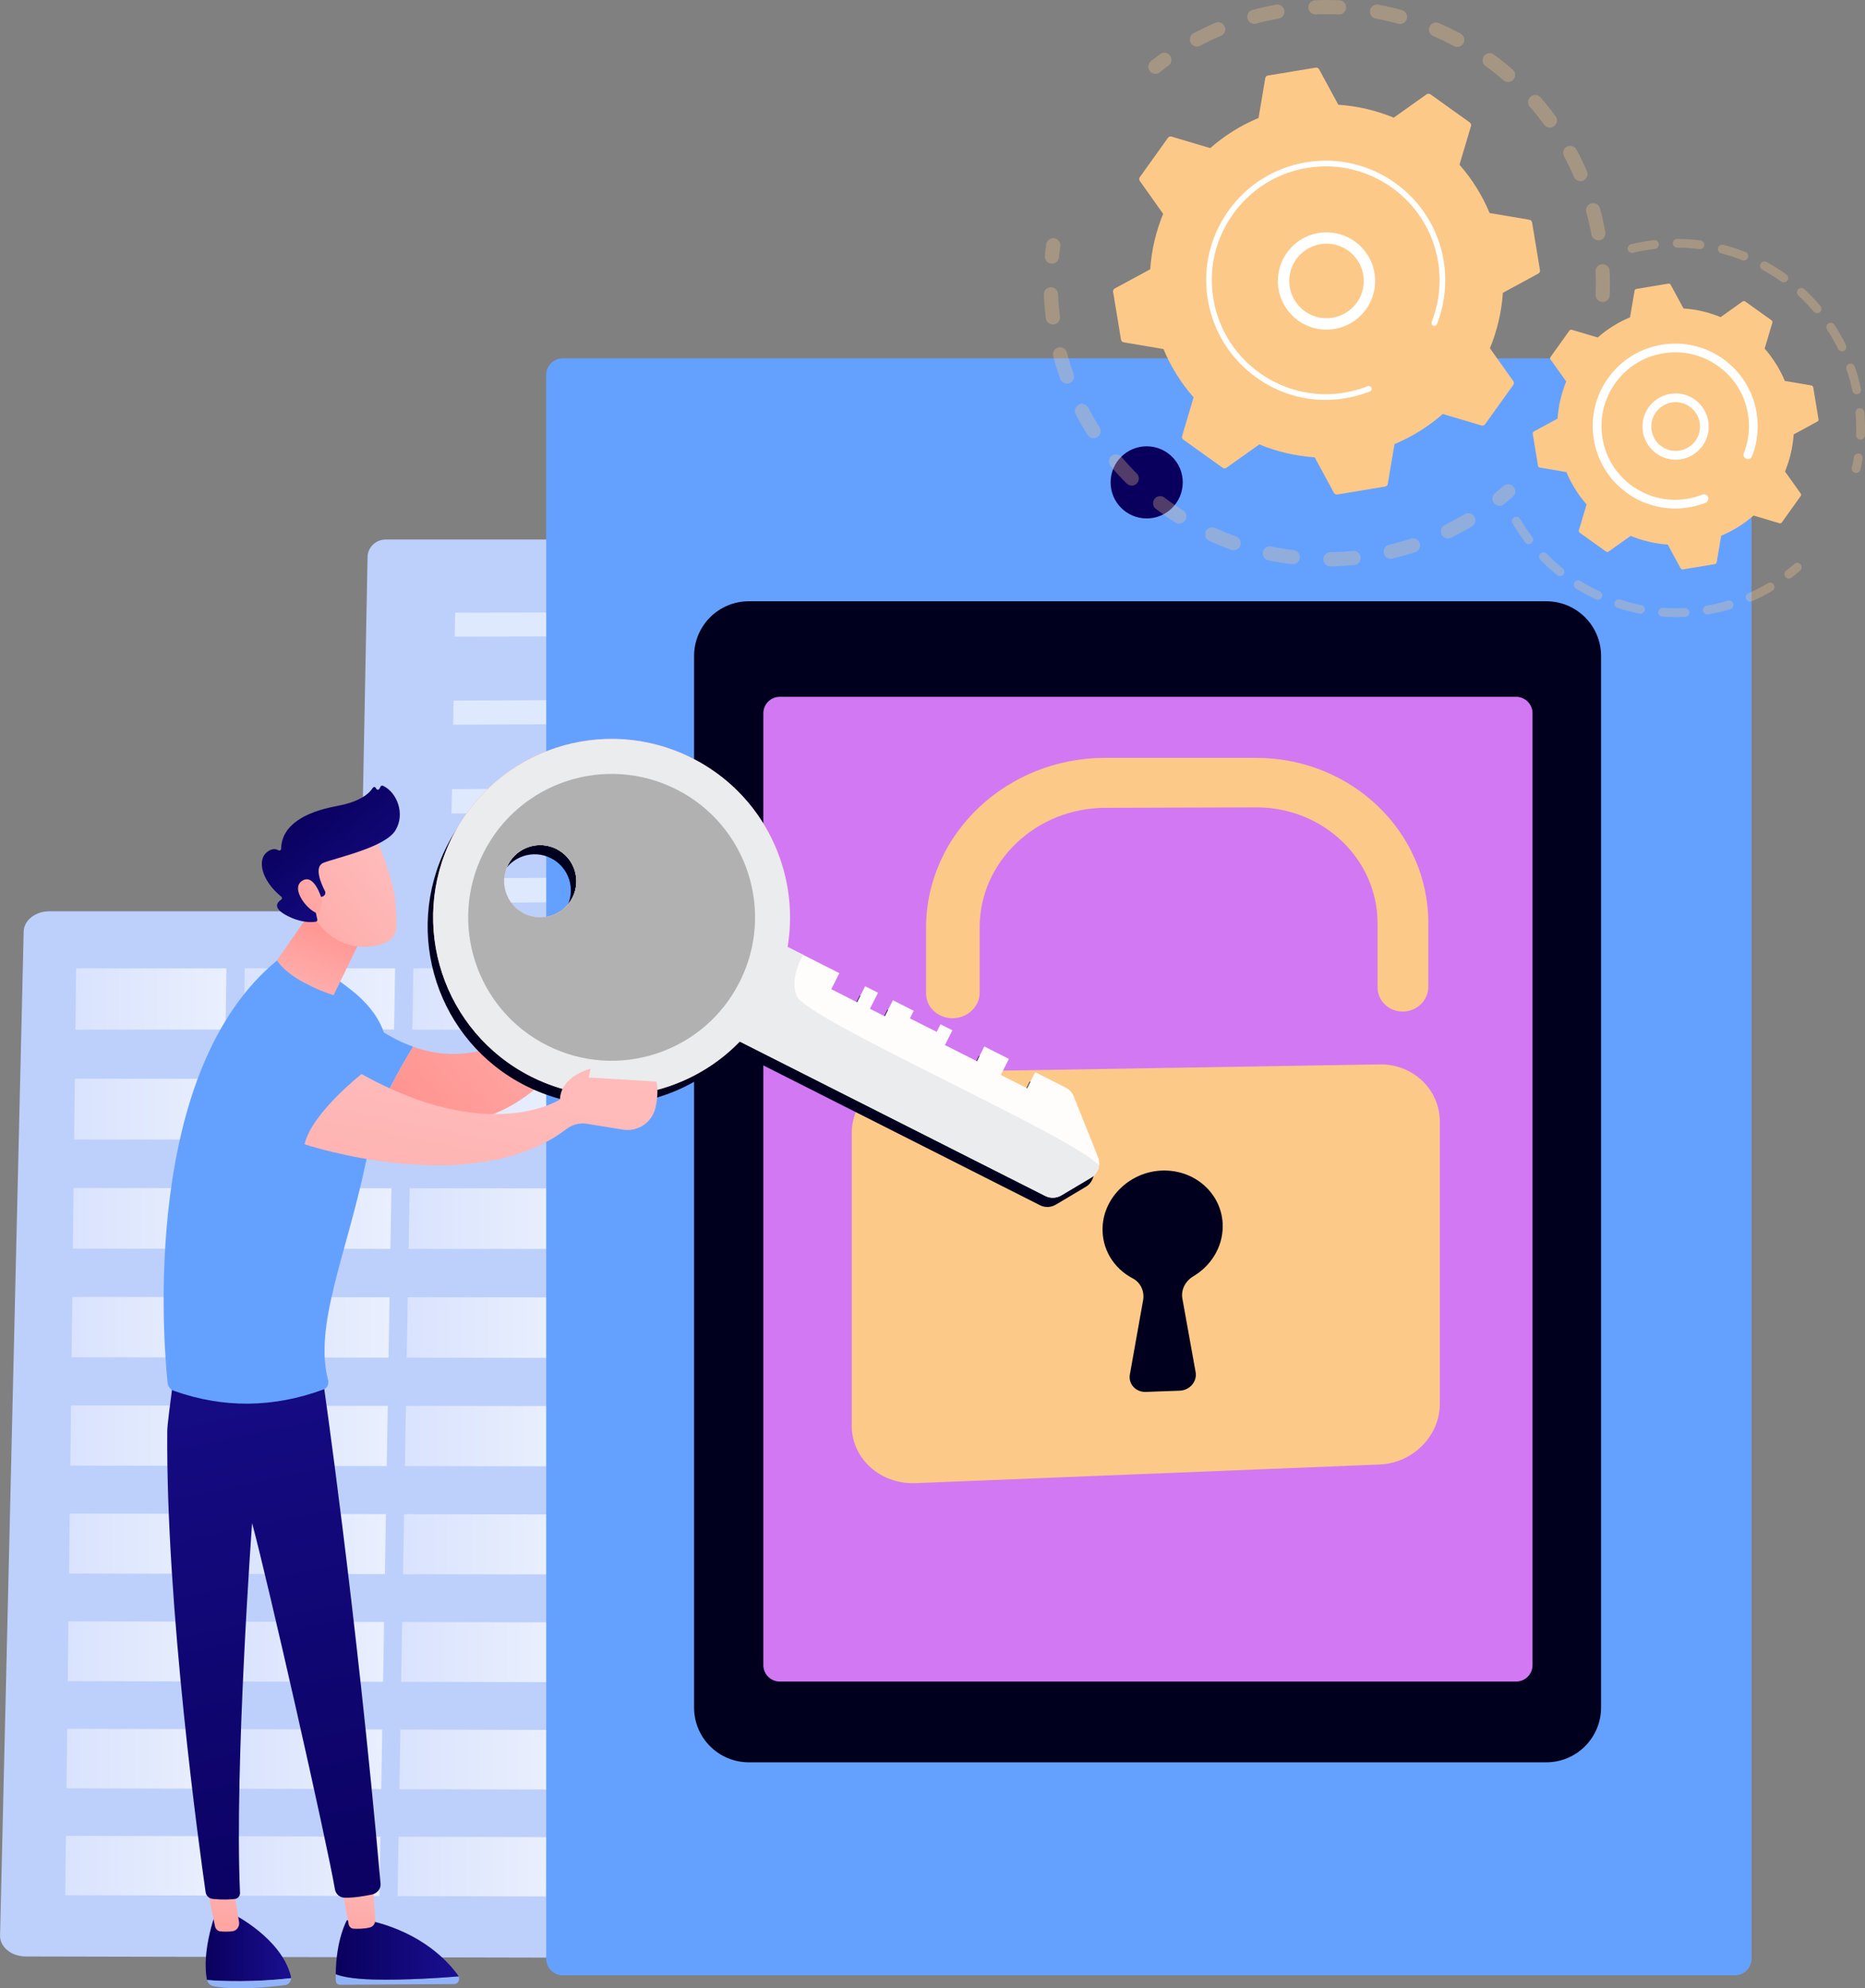<?xml version="1.0" encoding="utf-8"?>
<!-- Generator: Adobe Illustrator 24.0.0, SVG Export Plug-In . SVG Version: 6.00 Build 0)  -->
<svg version="1.1" xmlns="http://www.w3.org/2000/svg" xmlns:xlink="http://www.w3.org/1999/xlink" x="0px" y="0px"
	 viewBox="0 0 2884.5 3075.3" style="enable-background:new 0 0 2884.5 3075.3;" xml:space="preserve">
<rect x="0" y="0" width="2884.5" height="3075.3" fill="#808080" stroke="none"/>
<style type="text/css">
	.st0{fill:#BDD0FB;}
	.st1{opacity:0.52;}
	.st2{fill:#FFFFFF;}
	.st3{fill:url(#SVGID_1_);}
	.st4{fill:url(#SVGID_2_);}
	.st5{fill:url(#SVGID_3_);}
	.st6{fill:url(#SVGID_4_);}
	.st7{fill:url(#SVGID_5_);}
	.st8{fill:url(#SVGID_6_);}
	.st9{fill:url(#SVGID_7_);}
	.st10{fill:url(#SVGID_8_);}
	.st11{fill:url(#SVGID_9_);}
	.st12{fill:url(#SVGID_10_);}
	.st13{fill:url(#SVGID_11_);}
	.st14{fill:url(#SVGID_12_);}
	.st15{fill:url(#SVGID_13_);}
	.st16{fill:url(#SVGID_14_);}
	.st17{fill:url(#SVGID_15_);}
	.st18{fill:url(#SVGID_16_);}
	.st19{fill:url(#SVGID_17_);}
	.st20{fill:url(#SVGID_18_);}
	.st21{fill:url(#SVGID_19_);}
	.st22{fill:url(#SVGID_20_);}
	.st23{fill:url(#SVGID_21_);}
	.st24{fill:url(#SVGID_22_);}
	.st25{fill:url(#SVGID_23_);}
	.st26{fill:url(#SVGID_24_);}
	.st27{fill:url(#SVGID_25_);}
	.st28{fill:url(#SVGID_26_);}
	.st29{fill:url(#SVGID_27_);}
	.st30{fill:#64A1FF;}
	.st31{fill:#00001E;}
	.st32{fill:#D278F2;}
	.st33{fill:url(#SVGID_28_);}
	.st34{fill:#FCC989;}
	.st35{fill:url(#SVGID_29_);}
	.st36{fill:#91B3FA;}
	.st37{fill:url(#SVGID_30_);}
	.st38{fill:url(#SVGID_31_);}
	.st39{fill:url(#SVGID_32_);}
	.st40{fill:url(#SVGID_33_);}
	.st41{fill:url(#SVGID_34_);}
	.st42{fill:url(#SVGID_35_);}
	.st43{fill:url(#SVGID_36_);}
	.st44{fill:url(#SVGID_37_);}
	.st45{fill:url(#SVGID_38_);}
	.st46{fill:url(#SVGID_39_);}
	.st47{fill:url(#SVGID_40_);}
	.st48{fill:#FFFCFC;}
	.st49{fill:url(#SVGID_41_);}
	.st50{fill:#EAECED;}
	.st51{fill:#B1B1B2;}
	.st52{fill:url(#SVGID_42_);}
	.st53{opacity:0.3;}
</style>
<g id="Background">
</g>
<g id="Illustration">
	<g>
		<g>
			<g>
				<path class="st0" d="M568.5,861.3c0.3-14.8,12.8-26.8,28-26.8h926.9c15.5,0,31.9,12.3,31.9,27.3v2100.9c0,11.2-6.5,22-14.7,29.9
					c-8.2,7.9-20.3,12.4-31.8,12.3l-937.1-2.5c-11.7,0-23.1-4.6-31.2-12.7c-8.2-8.1-12.7-19.1-12.5-30.4L568.5,861.3z"/>
				<g class="st1">
					<polygon class="st2" points="1100.8,983.4 1404,982.4 1403.9,945.6 1101,946.5 					"/>
					<polygon class="st2" points="1100,1119.2 1404.4,1117.8 1404.3,1080.7 1100.2,1081.9 					"/>
					<polygon class="st2" points="1099.2,1256 1404.9,1254.3 1404.8,1216.8 1099.4,1218.4 					"/>
					<polygon class="st2" points="1098.3,1394 1405.3,1391.9 1405.2,1354.2 1098.5,1356.1 					"/>
					<polygon class="st2" points="1097.5,1533.1 1405.7,1530.7 1405.6,1492.6 1097.7,1494.9 					"/>
					<polygon class="st2" points="1095.7,1814.8 1406.6,1811.7 1406.5,1773 1096,1776 					"/>
					<polygon class="st2" points="1093.1,2246.4 1407.9,2242.2 1407.8,2202.5 1093.3,2206.6 					"/>
					<polygon class="st2" points="1096.6,1673.3 1406.1,1670.6 1406,1632.2 1096.8,1634.9 					"/>
					<polygon class="st2" points="1094.9,1957.5 1407,1954 1406.9,1915 1095.1,1918.3 					"/>
					<polygon class="st2" points="1094,2101.3 1407.5,2097.5 1407.3,2058.1 1094.2,2061.8 					"/>
					<polygon class="st2" points="1092.2,2392.7 1408.3,2388.2 1408.2,2348.1 1092.4,2352.6 					"/>
					<polygon class="st2" points="1091.3,2540.3 1408.8,2535.4 1408.7,2495 1091.5,2499.8 					"/>
					<polygon class="st2" points="1090.4,2689.2 1409.3,2683.8 1409.1,2643.1 1090.6,2648.3 					"/>
					<polygon class="st2" points="1089.5,2839.3 1409.7,2833.6 1409.6,2792.5 1089.7,2798.1 					"/>
					<polygon class="st2" points="703.3,984.8 1008.4,983.8 1008.7,946.8 704,947.7 					"/>
					<polygon class="st2" points="700.8,1120.9 1007.2,1119.6 1007.5,1082.3 701.5,1083.6 					"/>
					<polygon class="st2" points="698.3,1258.2 1006,1256.5 1006.3,1218.9 699,1220.5 					"/>
					<polygon class="st2" points="695.8,1396.6 1004.7,1394.6 1005.1,1356.7 696.5,1358.6 					"/>
					<polygon class="st2" points="693.3,1536.2 1003.5,1533.8 1003.8,1495.6 694,1497.9 					"/>
					<polygon class="st2" points="688.1,1818.9 1001,1815.7 1001.3,1776.9 688.8,1779.9 					"/>
					<polygon class="st2" points="680.3,2251.9 997.1,2247.7 997.5,2207.8 681,2212 					"/>
					<polygon class="st2" points="690.7,1676.9 1002.2,1674.2 1002.6,1635.7 691.4,1638.3 					"/>
					<polygon class="st2" points="685.5,1962 999.7,1958.5 1000,1919.3 686.2,1922.7 					"/>
					<polygon class="st2" points="682.9,2106.3 998.4,2102.5 998.8,2063 683.6,2066.7 					"/>
					<polygon class="st2" points="677.6,2398.7 995.8,2394.1 996.2,2353.9 678.3,2358.4 					"/>
					<polygon class="st2" points="674.9,2546.8 994.5,2541.8 994.9,2501.3 675.6,2506.2 					"/>
					<polygon class="st2" points="672.2,2696.2 993.2,2690.8 993.5,2649.9 672.9,2655.2 					"/>
					<polygon class="st2" points="669.4,2846.9 991.8,2841.1 992.2,2799.8 670.2,2805.5 					"/>
				</g>
			</g>
			<g>
				<path class="st0" d="M36.6,1440.8c0.4-17.2,18-31.3,39.6-31.3h816.4c21.9,0,43.4,14.9,43.4,32.3v1554.7
					c0,8.4-6.1,16.4-13.5,22.3c-7.5,5.9-18.5,9.2-29,9.2l-853.6-1.9c-10.6,0-21-3.4-28.4-9.5c-7.4-6-11.6-14.4-11.4-22.8
					L36.6,1440.8z"/>
				<g>
					<g>
						<linearGradient id="SVGID_1_" gradientUnits="userSpaceOnUse" x1="637.827" y1="1545.248" x2="872.24" y2="1545.248">
							<stop  offset="0" style="stop-color:#DAE3FE"/>
							<stop  offset="1" style="stop-color:#E9EFFD"/>
						</linearGradient>
						<polygon class="st3" points="637.8,1592.7 870.4,1592.5 872.2,1497.8 639.4,1497.8 						"/>
						<linearGradient id="SVGID_2_" gradientUnits="userSpaceOnUse" x1="377.145" y1="1545.224" x2="611.071" y2="1545.224">
							<stop  offset="0" style="stop-color:#DAE3FE"/>
							<stop  offset="1" style="stop-color:#E9EFFD"/>
						</linearGradient>
						<polygon class="st4" points="377.1,1592.7 609.5,1592.4 611.1,1497.8 378.5,1497.8 						"/>
						<linearGradient id="SVGID_3_" gradientUnits="userSpaceOnUse" x1="116.725" y1="1545.2" x2="350.164" y2="1545.2">
							<stop  offset="0" style="stop-color:#DAE3FE"/>
							<stop  offset="1" style="stop-color:#E9EFFD"/>
						</linearGradient>
						<polygon class="st5" points="116.7,1592.6 348.8,1592.4 350.2,1497.8 117.8,1497.8 						"/>
					</g>
					<g>
						<linearGradient id="SVGID_4_" gradientUnits="userSpaceOnUse" x1="634.921" y1="1715.798" x2="868.922" y2="1715.798">
							<stop  offset="0" style="stop-color:#DAE3FE"/>
							<stop  offset="1" style="stop-color:#E9EFFD"/>
						</linearGradient>
						<polygon class="st6" points="634.9,1762.8 867.1,1762.9 868.9,1668.8 636.5,1668.7 						"/>
						<linearGradient id="SVGID_5_" gradientUnits="userSpaceOnUse" x1="374.693" y1="1715.689" x2="608.209" y2="1715.689">
							<stop  offset="0" style="stop-color:#DAE3FE"/>
							<stop  offset="1" style="stop-color:#E9EFFD"/>
						</linearGradient>
						<polygon class="st7" points="374.7,1762.6 606.6,1762.8 608.2,1668.7 376.1,1668.6 						"/>
						<linearGradient id="SVGID_6_" gradientUnits="userSpaceOnUse" x1="114.726" y1="1715.58" x2="347.757" y2="1715.58">
							<stop  offset="0" style="stop-color:#DAE3FE"/>
							<stop  offset="1" style="stop-color:#E9EFFD"/>
						</linearGradient>
						<polygon class="st8" points="114.7,1762.5 346.4,1762.6 347.8,1668.6 115.8,1668.5 						"/>
					</g>
					<g>
						<linearGradient id="SVGID_7_" gradientUnits="userSpaceOnUse" x1="632.024" y1="1884.867" x2="865.615" y2="1884.867">
							<stop  offset="0" style="stop-color:#DAE3FE"/>
							<stop  offset="1" style="stop-color:#E9EFFD"/>
						</linearGradient>
						<polygon class="st9" points="632,1931.6 863.8,1931.8 865.6,1838 633.6,1837.9 						"/>
						<linearGradient id="SVGID_8_" gradientUnits="userSpaceOnUse" x1="372.249" y1="1884.673" x2="605.356" y2="1884.673">
							<stop  offset="0" style="stop-color:#DAE3FE"/>
							<stop  offset="1" style="stop-color:#E9EFFD"/>
						</linearGradient>
						<polygon class="st10" points="372.2,1931.4 603.8,1931.6 605.4,1837.9 373.6,1837.7 						"/>
						<linearGradient id="SVGID_9_" gradientUnits="userSpaceOnUse" x1="112.734" y1="1884.48" x2="345.357" y2="1884.48">
							<stop  offset="0" style="stop-color:#DAE3FE"/>
							<stop  offset="1" style="stop-color:#E9EFFD"/>
						</linearGradient>
						<polygon class="st11" points="112.7,1931.2 344,1931.4 345.4,1837.7 113.8,1837.6 						"/>
					</g>
					<g>
						<linearGradient id="SVGID_10_" gradientUnits="userSpaceOnUse" x1="629.138" y1="2053.35" x2="862.32" y2="2053.35">
							<stop  offset="0" style="stop-color:#DAE3FE"/>
							<stop  offset="1" style="stop-color:#E9EFFD"/>
						</linearGradient>
						<polygon class="st12" points="629.1,2099.9 860.5,2100.2 862.3,2006.7 630.7,2006.5 						"/>
						<linearGradient id="SVGID_11_" gradientUnits="userSpaceOnUse" x1="369.813" y1="2053.073" x2="602.513" y2="2053.073">
							<stop  offset="0" style="stop-color:#DAE3FE"/>
							<stop  offset="1" style="stop-color:#E9EFFD"/>
						</linearGradient>
						<polygon class="st13" points="369.8,2099.6 600.9,2099.9 602.5,2006.5 371.2,2006.3 						"/>
						<linearGradient id="SVGID_12_" gradientUnits="userSpaceOnUse" x1="110.748" y1="2052.796" x2="342.966" y2="2052.796">
							<stop  offset="0" style="stop-color:#DAE3FE"/>
							<stop  offset="1" style="stop-color:#E9EFFD"/>
						</linearGradient>
						<polygon class="st14" points="110.7,2099.3 341.6,2099.6 343,2006.2 111.9,2006 						"/>
					</g>
					<g>
						<linearGradient id="SVGID_13_" gradientUnits="userSpaceOnUse" x1="626.262" y1="2221.251" x2="859.036" y2="2221.251">
							<stop  offset="0" style="stop-color:#DAE3FE"/>
							<stop  offset="1" style="stop-color:#E9EFFD"/>
						</linearGradient>
						<polygon class="st15" points="626.3,2267.6 857.2,2268 859,2174.8 627.9,2174.5 						"/>
						<linearGradient id="SVGID_14_" gradientUnits="userSpaceOnUse" x1="367.387" y1="2220.89" x2="599.68" y2="2220.89">
							<stop  offset="0" style="stop-color:#DAE3FE"/>
							<stop  offset="1" style="stop-color:#E9EFFD"/>
						</linearGradient>
						<polygon class="st16" points="367.4,2267.2 598.1,2267.6 599.7,2174.5 368.7,2174.2 						"/>
						<linearGradient id="SVGID_15_" gradientUnits="userSpaceOnUse" x1="108.769" y1="2220.529" x2="340.584" y2="2220.529">
							<stop  offset="0" style="stop-color:#DAE3FE"/>
							<stop  offset="1" style="stop-color:#E9EFFD"/>
						</linearGradient>
						<polygon class="st17" points="108.8,2266.9 339.3,2267.2 340.6,2174.2 109.9,2173.9 						"/>
					</g>
					<g>
						<linearGradient id="SVGID_16_" gradientUnits="userSpaceOnUse" x1="623.396" y1="2388.572" x2="855.764" y2="2388.572">
							<stop  offset="0" style="stop-color:#DAE3FE"/>
							<stop  offset="1" style="stop-color:#E9EFFD"/>
						</linearGradient>
						<polygon class="st18" points="623.4,2434.8 854,2435.2 855.8,2342.4 625,2342 						"/>
						<linearGradient id="SVGID_17_" gradientUnits="userSpaceOnUse" x1="364.967" y1="2388.128" x2="596.857" y2="2388.128">
							<stop  offset="0" style="stop-color:#DAE3FE"/>
							<stop  offset="1" style="stop-color:#E9EFFD"/>
						</linearGradient>
						<polygon class="st19" points="365,2434.3 595.3,2434.7 596.9,2341.9 366.3,2341.6 						"/>
						<linearGradient id="SVGID_18_" gradientUnits="userSpaceOnUse" x1="106.798" y1="2387.685" x2="338.209" y2="2387.685">
							<stop  offset="0" style="stop-color:#DAE3FE"/>
							<stop  offset="1" style="stop-color:#E9EFFD"/>
						</linearGradient>
						<polygon class="st20" points="106.8,2433.8 336.9,2434.2 338.2,2341.5 107.9,2341.1 						"/>
					</g>
					<g>
						<linearGradient id="SVGID_19_" gradientUnits="userSpaceOnUse" x1="620.539" y1="2555.316" x2="852.502" y2="2555.316">
							<stop  offset="0" style="stop-color:#DAE3FE"/>
							<stop  offset="1" style="stop-color:#E9EFFD"/>
						</linearGradient>
						<polygon class="st21" points="620.5,2601.3 850.7,2601.8 852.5,2509.3 622.1,2508.8 						"/>
						<linearGradient id="SVGID_20_" gradientUnits="userSpaceOnUse" x1="362.558" y1="2554.79" x2="594.044" y2="2554.79">
							<stop  offset="0" style="stop-color:#DAE3FE"/>
							<stop  offset="1" style="stop-color:#E9EFFD"/>
						</linearGradient>
						<polygon class="st22" points="362.6,2600.8 592.5,2601.2 594,2508.8 363.9,2508.3 						"/>
						<linearGradient id="SVGID_21_" gradientUnits="userSpaceOnUse" x1="104.833" y1="2554.264" x2="335.843" y2="2554.264">
							<stop  offset="0" style="stop-color:#DAE3FE"/>
							<stop  offset="1" style="stop-color:#E9EFFD"/>
						</linearGradient>
						<polygon class="st23" points="104.8,2600.2 334.5,2600.7 335.8,2508.3 105.9,2507.8 						"/>
					</g>
					<g>
						<linearGradient id="SVGID_22_" gradientUnits="userSpaceOnUse" x1="617.692" y1="2721.487" x2="849.253" y2="2721.487">
							<stop  offset="0" style="stop-color:#DAE3FE"/>
							<stop  offset="1" style="stop-color:#E9EFFD"/>
						</linearGradient>
						<polygon class="st24" points="617.7,2767.3 847.5,2767.8 849.3,2675.7 619.3,2675.1 						"/>
						<linearGradient id="SVGID_23_" gradientUnits="userSpaceOnUse" x1="360.156" y1="2720.879" x2="591.241" y2="2720.879">
							<stop  offset="0" style="stop-color:#DAE3FE"/>
							<stop  offset="1" style="stop-color:#E9EFFD"/>
						</linearGradient>
						<polygon class="st25" points="360.2,2766.6 589.7,2767.2 591.2,2675.1 361.5,2674.6 						"/>
						<linearGradient id="SVGID_24_" gradientUnits="userSpaceOnUse" x1="102.874" y1="2720.272" x2="333.484" y2="2720.272">
							<stop  offset="0" style="stop-color:#DAE3FE"/>
							<stop  offset="1" style="stop-color:#E9EFFD"/>
						</linearGradient>
						<polygon class="st26" points="102.9,2766 332.2,2766.6 333.5,2674.5 104,2674 						"/>
					</g>
					<g>
						<linearGradient id="SVGID_25_" gradientUnits="userSpaceOnUse" x1="614.855" y1="2887.087" x2="846.013" y2="2887.087">
							<stop  offset="0" style="stop-color:#DAE3FE"/>
							<stop  offset="1" style="stop-color:#E9EFFD"/>
						</linearGradient>
						<polygon class="st27" points="614.9,2932.7 844.2,2933.3 846,2841.5 616.4,2840.9 						"/>
						<linearGradient id="SVGID_26_" gradientUnits="userSpaceOnUse" x1="357.762" y1="2886.398" x2="588.447" y2="2886.398">
							<stop  offset="0" style="stop-color:#DAE3FE"/>
							<stop  offset="1" style="stop-color:#E9EFFD"/>
						</linearGradient>
						<polygon class="st28" points="357.8,2932 586.9,2932.6 588.4,2840.8 359.1,2840.2 						"/>
						<linearGradient id="SVGID_27_" gradientUnits="userSpaceOnUse" x1="100.923" y1="2885.709" x2="331.135" y2="2885.709">
							<stop  offset="0" style="stop-color:#DAE3FE"/>
							<stop  offset="1" style="stop-color:#E9EFFD"/>
						</linearGradient>
						<polygon class="st29" points="100.9,2931.3 329.8,2931.9 331.1,2840.1 102,2839.5 						"/>
					</g>
				</g>
			</g>
		</g>
		<g>
			<path class="st30" d="M2683.2,3055.3H870.5c-14.2,0-25.7-11.5-25.7-25.7V580c0-14.2,11.5-25.7,25.7-25.7h1812.8
				c14.2,0,25.7,11.5,25.7,25.7v2449.6C2708.9,3043.8,2697.4,3055.3,2683.2,3055.3z"/>
			<path class="st31" d="M2391.6,2725.8H1158.2c-46.8,0-84.7-37.9-84.7-84.7V1014.7c0-46.8,37.9-84.7,84.7-84.7h1233.4
				c46.8,0,84.7,37.9,84.7,84.7v1626.5C2476.2,2687.9,2438.3,2725.8,2391.6,2725.8z"/>
			<path class="st32" d="M2344.9,2600.9H1206c-14,0-25.4-11.4-25.4-25.4V1103.2c0-14,11.4-25.4,25.4-25.4h1138.9
				c14,0,25.4,11.4,25.4,25.4v1472.3C2370.3,2589.5,2358.9,2600.9,2344.9,2600.9z"/>
			<linearGradient id="SVGID_28_" gradientUnits="userSpaceOnUse" x1="1868.081" y1="527.753" x2="2230.033" y2="-307.521">
				<stop  offset="0" style="stop-color:#09005D"/>
				<stop  offset="1" style="stop-color:#1A0F91"/>
			</linearGradient>
			<circle class="st33" cx="1773.5" cy="746.1" r="55.8"/>
			<path class="st34" d="M2133.7,1646.3l-717.4,11.9c-54.6,0.9-99,43.4-99,94.8v451.8c0,51.5,44.4,91.4,99,89.2l717.4-28.8
				c51.5-2.1,93.2-44.1,93.2-93.8v-436.7C2226.9,1685.1,2185.3,1645.5,2133.7,1646.3z"/>
			<path class="st34" d="M2170,1564.6c-21.7,0.3-39.4-16.4-39.4-37.5v-98.9c0-99.2-83.9-179.7-187.8-179.4l-233.7,0.7
				c-106.6,0.3-193.9,83.2-193.9,184.7v101.2c0,21.5-18.5,39.2-41.4,39.5c-22.9,0.3-41.5-16.9-41.5-38.4v-101.5
				c0-144.9,124.8-262.8,276.7-262.8h233.7c147.6,0,266.4,114.5,266.4,255.2v98.6C2209.3,1547.1,2191.7,1564.3,2170,1564.6z"/>
			<path class="st31" d="M1891.1,1896.7c0-50.2-43.8-89.6-97.1-86c-47.1,3.2-86.1,40.9-88.6,86c-2,35,17.2,65.2,46.4,80.5
				c12.4,6.5,18.6,20.2,16.2,33.8l-20.5,115c-2.6,14.6,9.2,27.5,24.6,26.9l52.6-1.9c15.4-0.6,27.1-14.2,24.5-28.6l-20.5-113.9
				c-2.4-13.6,4.6-27.1,17.1-34.5C1873,1957.7,1891.1,1929,1891.1,1896.7z"/>
		</g>
		<g>
			<g>
				
					<linearGradient id="SVGID_29_" gradientUnits="userSpaceOnUse" x1="-2102.503" y1="3012.604" x2="-1970.414" y2="3012.604" gradientTransform="matrix(1 0 0 1 2420.597 0)">
					<stop  offset="0" style="stop-color:#09005D"/>
					<stop  offset="1" style="stop-color:#1A0F91"/>
				</linearGradient>
				<path class="st35" d="M450.2,3059.6c0-1-0.1-2-0.3-3c-14.9-59-88.7-95.7-88.7-95.7l-29.3,2.3c-16.8,52-14.7,83.9-12,98.1
					c0.1,0.4,0.2,0.8,0.3,1.2C344.4,3064.6,394.1,3066,450.2,3059.6z"/>
				<path class="st36" d="M320.2,3062.5c1.3,4.7,4.8,8.4,9.3,9.4c34.3,7.2,88.9,1.4,111.8-1.6c5.1-0.7,8.8-5.3,8.8-10.6
					C394.1,3066,344.4,3064.6,320.2,3062.5z"/>
				
					<linearGradient id="SVGID_30_" gradientUnits="userSpaceOnUse" x1="-2065.771" y1="2862.226" x2="-2091.002" y2="3082.427" gradientTransform="matrix(1 0 0 1 2420.597 0)">
					<stop  offset="0" style="stop-color:#FEBBBA"/>
					<stop  offset="1" style="stop-color:#FF928E"/>
				</linearGradient>
				<path class="st37" d="M320.1,2919.6l12.4,59.7c0.9,4.4,4.3,7.6,8.3,8c5,0.5,12.1,0.7,19.2-0.3c6.4-0.9,10.8-7.4,9.7-14.4
					l-8.6-53H320.1z"/>
				<path class="st36" d="M576.9,3061.7c-32.3-0.9-49-4.7-57.7-8.2c0,3.2,0,6.5,0.1,9.9c0.1,3.6,2.8,6.5,6.1,6.5l177.4-1.1
					c5.7,0,9-6.6,6.5-11.8C686.1,3058.8,626.9,3063.1,576.9,3061.7z"/>
				
					<linearGradient id="SVGID_31_" gradientUnits="userSpaceOnUse" x1="-1901.367" y1="3015.961" x2="-1711.226" y2="3015.961" gradientTransform="matrix(1 0 0 1 2420.597 0)">
					<stop  offset="0" style="stop-color:#09005D"/>
					<stop  offset="1" style="stop-color:#1A0F91"/>
				</linearGradient>
				<path class="st38" d="M709.4,3056.9c-0.2-0.5-0.4-0.9-0.7-1.3c-15.7-21.9-55.6-65.5-134.4-84.4l-37.8-1.2
					c0,0-16.8,29.3-17.2,83.5c8.6,3.5,25.4,7.3,57.7,8.2C626.9,3063.1,686.1,3058.8,709.4,3056.9z"/>
				
					<linearGradient id="SVGID_32_" gradientUnits="userSpaceOnUse" x1="-1762.529" y1="2740.953" x2="-1787.761" y2="2961.158" gradientTransform="matrix(0.998 -6.290000e-02 6.290000e-02 0.998 2143.509 39.149)">
					<stop  offset="0" style="stop-color:#FEBBBA"/>
					<stop  offset="1" style="stop-color:#FF928E"/>
				</linearGradient>
				<path class="st39" d="M527.7,2914.4c0.6,2.8,8.5,45.2,11.5,61.7c0.7,3.9,3.8,6.8,7.4,7c6.5,0.4,16.9,0.4,25.9-2
					c4.8-1.3,8.1-6.3,7.8-11.7l-4.2-67.1L527.7,2914.4z"/>
				
					<linearGradient id="SVGID_33_" gradientUnits="userSpaceOnUse" x1="-1508.486" y1="3069.962" x2="-1247.323" y2="1824.656" gradientTransform="matrix(-1 0 0 1 -986.417 0)">
					<stop  offset="0" style="stop-color:#09005D"/>
					<stop  offset="1" style="stop-color:#1A0F91"/>
				</linearGradient>
				<path class="st40" d="M499,2130.6c0,0,52,357.6,89.6,783.2c0.7,7.9-5.6,14.8-13.4,16.5c-11.5,2.4-28.3,5.3-42.3,4.9
					c-7.5-0.2-13.7-5.7-14.9-13.1c-12.8-75-104.1-477.7-128.1-566.3c0,0-27.5,376.5-18.7,571.8c0.2,4.9-3.3,9.1-8.2,9.6
					c-7.3,0.8-19,1.5-34-0.1c-5.7-0.6-10.2-4.9-11-10.5c-9.1-63.5-61.6-441.5-59.3-713.8c0.1-15.4,18-141.5,18-141.5L499,2130.6z"/>
			</g>
			<path class="st30" d="M519.2,1529.2l7,187.1c19.8,6.8,38.6,12.1,56.6,16.1c11.2-36.1,35.9-80.5,56.2-113.5
				C564.6,1592.7,519.2,1529.2,519.2,1529.2z"/>
			<path class="st30" d="M268.9,2151.2c-5.4-1.9-9.1-6.8-9.7-12.4c-6.9-67.1-40.4-483.5,171.1-654.7c0,0,12.1-31.7,111.9,46.3
				c99.7,78,46.3,159.8,22.5,272.6c-28.9,136.5-79.6,248.1-57.2,332.1c1.5,5.8-1.5,11.9-7.1,14
				C422.9,2177.6,345.8,2178.5,268.9,2151.2z"/>
			
				<linearGradient id="SVGID_34_" gradientUnits="userSpaceOnUse" x1="-1965.114" y1="1578.797" x2="-1906.514" y2="1418.774" gradientTransform="matrix(1 0 0 1 2420.597 0)">
				<stop  offset="0" style="stop-color:#FEBBBA"/>
				<stop  offset="1" style="stop-color:#FF928E"/>
			</linearGradient>
			<path class="st41" d="M512.9,1359.4c-0.1,5.9-84.5,125.9-84.5,125.9s15.2,29.9,87.5,54.1l62.5-128.5L512.9,1359.4z"/>
			<path class="st30" d="M471,1769.9c-0.5,0-1.1-0.2-1.5-0.5c-67.5-45.6-99.2-119.2-99.5-119.9c-0.6-1.4,0.1-3,1.5-3.6
				c1.4-0.6,3,0.1,3.6,1.5c0.3,0.7,31.5,72.9,97.6,117.5c1.3,0.8,1.6,2.6,0.7,3.8C472.8,1769.5,471.9,1769.9,471,1769.9z"/>
			<path class="st30" d="M571.5,1667.9c-0.9,0-1.8-0.4-2.3-1.3c-0.2-0.3-20.8-32.4-60.1-102.7c-12.1-21.6-27.9-35.3-47.2-40.7
				c-31.8-8.9-62.5,8.2-62.8,8.3c-1.3,0.7-3,0.3-3.7-1c-0.7-1.3-0.3-3,1-3.7c1.3-0.7,32.9-18.4,67-8.9c20.7,5.8,37.7,20.3,50.5,43.3
				c39.2,70.1,59.7,102.1,59.9,102.4c0.8,1.3,0.5,3-0.8,3.8C572.6,1667.8,572.1,1667.9,571.5,1667.9z"/>
			<g>
				
					<linearGradient id="SVGID_35_" gradientUnits="userSpaceOnUse" x1="-1821.08" y1="1338.757" x2="-2170.232" y2="1616.842" gradientTransform="matrix(1 0 0 1 2420.597 0)">
					<stop  offset="0" style="stop-color:#FEBBBA"/>
					<stop  offset="1" style="stop-color:#FF928E"/>
				</linearGradient>
				<path class="st42" d="M579.4,1290.6c0,0,30.1,69,32.1,105.3c2,36.2,9.8,59.8-32.1,67.1c-41.9,7.3-77.2-13.6-96.3-49.7
					c0,0-30-55.6-23.2-78.4C466.5,1312.1,579.4,1290.6,579.4,1290.6z"/>
				
					<linearGradient id="SVGID_36_" gradientUnits="userSpaceOnUse" x1="-1955.87" y1="1247.274" x2="-1795.839" y2="1453.314" gradientTransform="matrix(1 0 0 1 2420.597 0)">
					<stop  offset="0" style="stop-color:#09005D"/>
					<stop  offset="1" style="stop-color:#1A0F91"/>
				</linearGradient>
				<path class="st43" d="M497.4,1387.3l2.4-1.1c3-1.3,4.3-5,2.8-7.9c-5.9-11.4-17.4-37.6-2.5-43.7c19.2-7.9,95.1-23.4,111.5-50.3
					c15.8-25.9,1.8-59.3-19.2-68.9c-1.4-0.6-3.1-0.1-3.8,1.2l-1.7,3.3c-1.2,2.3-4.5,1.9-5.3-0.5l0,0c-0.7-2.4-3.8-2.8-5.1-0.7
					c-5,8.1-18.6,21.1-55,27.9c-51.7,9.5-85.9,30.5-86.7,66.2c-0.1,2.3-2.5,3.5-4.4,2.3c-3.8-2.3-9.9-3.4-18.1,3.4
					c-14.2,11.9-8.4,42.9,22.7,68.4c1.5,1.2,1.5,3.5-0.1,4.6c-5.6,3.7-14.1,12.4,7.7,24.1c22.5,12.1,39.4,11.1,45.9,10
					c1.6-0.3,2.7-1.8,2.3-3.4l-6.9-31.4c-0.4-1.8,1-3.5,2.8-3.5H497.4z"/>
				
					<linearGradient id="SVGID_37_" gradientUnits="userSpaceOnUse" x1="-1856.225" y1="1323.519" x2="-2028.052" y2="1454.993" gradientTransform="matrix(1 0 0 1 2420.597 0)">
					<stop  offset="0" style="stop-color:#FEBBBA"/>
					<stop  offset="1" style="stop-color:#FF928E"/>
				</linearGradient>
				<path class="st44" d="M498.7,1393.9c0,0-11.5-44.1-31.2-31.7c-19.8,12.4,10.3,49.4,26.2,51.1L498.7,1393.9z"/>
			</g>
			
				<linearGradient id="SVGID_38_" gradientUnits="userSpaceOnUse" x1="-1957.469" y1="1410.382" x2="-1593.66" y2="1724.645" gradientTransform="matrix(-1 0 0 1 -986.417 0)">
				<stop  offset="0" style="stop-color:#FEBBBA"/>
				<stop  offset="1" style="stop-color:#FF928E"/>
			</linearGradient>
			<path class="st45" d="M887.9,1515.1c0,0-15.1-26.7-14.1-39.7c1-13-7.1-32,1.5-30.6c8.6,1.4,10.4,0.3,12.7,15.8
				C890.3,1476.2,917.5,1544.2,887.9,1515.1z"/>
			
				<linearGradient id="SVGID_39_" gradientUnits="userSpaceOnUse" x1="-1965.056" y1="1439.679" x2="-1610.92" y2="1745.587" gradientTransform="matrix(-1 0 0 1 -986.417 0)">
				<stop  offset="0" style="stop-color:#FEBBBA"/>
				<stop  offset="1" style="stop-color:#FF928E"/>
			</linearGradient>
			<path class="st46" d="M890.7,1472.7l-0.3,53.4c-102,110.1-184.5,116.6-251.5,92.9c-20.2,33-44.9,77.3-56.2,113.5
				c272.3,60,336.5-190.3,336.5-190.3c36.9-15.3,44.3-24.2,42.7-34.2L890.7,1472.7z"/>
			
				<linearGradient id="SVGID_40_" gradientUnits="userSpaceOnUse" x1="-1970.938" y1="1425.973" x2="-1607.13" y2="1740.236" gradientTransform="matrix(-1 0 0 1 -986.417 0)">
				<stop  offset="0" style="stop-color:#FEBBBA"/>
				<stop  offset="1" style="stop-color:#FF928E"/>
			</linearGradient>
			<path class="st47" d="M969.2,1419.7c-8.7-3.5-25.7-36-29-25.3c-3.3,10.7,1.4,25.3,0,29.9c-1.4,4.5-22.6,56.8-18.4,68.4
				c3.1,8.4,19.9,7.1,22.5,20.8c0.9,4.5,4.5,7.8,8.7,7.8c4.2,0,7.9-3.3,8.7-7.8C962,1511.7,977.9,1423.3,969.2,1419.7z"/>
			<path class="st31" d="M691.2,1308.6c-68.8,136-14.3,302,121.8,370.8c110.6,55.9,240.9,30.3,322.8-54.2l472.6,238.9
				c7.8,4,17.2,3.6,24.7-0.9l46.2-27.5c0.8-0.5,1.5-1,2.3-1.5c0.2-0.2,0.4-0.3,0.6-0.5c0.5-0.4,1.1-0.9,1.6-1.3
				c0.2-0.2,0.3-0.3,0.5-0.5c0.6-0.6,1.2-1.2,1.7-1.9c0,0,0,0,0,0c5.8-7.1,7.6-16.9,4-25.8l-37.6-94.1c-2.3-5.8-6.7-10.6-12.3-13.4
				l-47.3-23.9l-12.5,24.8l-40.7-20.6l12.5-24.8l-38-19.2l-11.5,22.8l-49.4-25l11.5-22.8l-18.4-9.3l-5.9,11.7l-41.4-20.9l5.9-11.7
				l-32.2-16.3l-12.5,24.8l-23-11.6l12.5-24.8l-19.9-10.1l-12.5,24.8l-39.9-20.2l12.5-24.8l-56.1-28.4h0l-24-12.1
				c19.6-116.1-37.1-236.2-147.7-292.1C926,1118.1,759.9,1172.6,691.2,1308.6z M852.2,1327.4c27.5,13.9,38.6,47.5,24.7,75.1
				c-13.9,27.5-47.5,38.6-75.1,24.7c-27.5-13.9-38.6-47.5-24.7-75.1C791,1324.5,824.6,1313.4,852.2,1327.4z"/>
			<path class="st48" d="M1074.2,1391.9l224,113.3l-12.5,24.8l39.9,20.2l12.5-24.8l19.9,10.1l-12.5,24.8l23,11.6l12.5-24.8
				l32.2,16.3l-5.9,11.7l41.4,20.9l5.9-11.7l18.4,9.3l-11.5,22.8l49.4,25l11.5-22.8l38,19.2l-12.5,24.8l40.7,20.6l12.5-24.8
				l47.3,23.9c5.6,2.8,10,7.6,12.3,13.4l37.6,94.1c4.7,11.7,0.1,25.1-10.7,31.6l-46.2,27.5c-7.6,4.5-16.9,4.8-24.7,0.9l-570.5-288.4
				L1074.2,1391.9z"/>
			
				<linearGradient id="SVGID_41_" gradientUnits="userSpaceOnUse" x1="-412.176" y1="1694.784" x2="155.23" y2="3025.609" gradientTransform="matrix(0.46 -0.888 0.888 0.46 -690.186 249.792)">
				<stop  offset="0" style="stop-color:#FF9085"/>
				<stop  offset="1" style="stop-color:#FB6FBB"/>
			</linearGradient>
			<path class="st49" d="M821.4,1665.2c136,68.8,302,14.3,370.8-121.8c68.8-136,14.3-302-121.8-370.8
				c-136-68.8-302-14.3-370.8,121.8C630.9,1430.4,685.4,1596.4,821.4,1665.2z M810.3,1412.9c-27.5-13.9-38.6-47.5-24.7-75.1
				c13.9-27.5,47.5-38.6,75.1-24.7c27.5,13.9,38.6,47.5,24.7,75.1C871.4,1415.8,837.8,1426.8,810.3,1412.9z"/>
			<path class="st50" d="M1144.2,1611l472.6,238.9c7.8,4,17.2,3.6,24.7-0.9l46.2-27.5c7-4.2,11.3-11.2,12.3-18.8
				c-43.1-46.7-452.5-225.5-467.8-262.2c-5.4-13.1-6.4-32.9,9.9-63.7l-24-12.1c19.6-116.1-37.1-236.2-147.7-292.1
				c-136-68.8-302-14.3-370.8,121.8c-68.8,136-14.3,302,121.8,370.8C932,1721.1,1062.4,1695.5,1144.2,1611z M860.7,1313.2
				c27.5,13.9,38.6,47.5,24.7,75.1c-13.9,27.5-47.5,38.6-75.1,24.7c-27.5-13.9-38.6-47.5-24.7-75.1
				C799.5,1310.3,833.1,1299.2,860.7,1313.2z"/>
			<path class="st51" d="M845.9,1616.8c109.3,55.3,242.8,11.5,298-97.9c55.3-109.3,11.5-242.8-97.9-298s-242.8-11.5-298,97.9
				C692.7,1428.1,736.6,1561.6,845.9,1616.8z M810.3,1412.9c-27.5-13.9-38.6-47.5-24.7-75.1c13.9-27.5,47.5-38.6,75.1-24.7
				c27.5,13.9,38.6,47.5,24.7,75.1C871.4,1415.8,837.8,1426.8,810.3,1412.9z"/>
			
				<linearGradient id="SVGID_42_" gradientUnits="userSpaceOnUse" x1="-1396.367" y1="3694.042" x2="-1835.466" y2="4457.014" gradientTransform="matrix(0.948 -0.319 0.319 0.948 900.22 -2262.422)">
				<stop  offset="0" style="stop-color:#FEBBBA"/>
				<stop  offset="1" style="stop-color:#FF928E"/>
			</linearGradient>
			<path class="st52" d="M471,1769.9c0,0,259.9,87,405.3-23.7c9-6.9,20.4-9.9,31.6-8l55.5,9c23.3,3.8,45.5-11.3,50.5-34.4
				c2.9-13.2,4.2-27.6,1.3-39.9l-104.8-6.3l3-13.6c0,0-46.3,11.3-47.3,47.6c0,0-108.7,71.2-306.9-39.3
				C559.2,1661.3,482,1721.7,471,1769.9z"/>
		</g>
		<g>
			<g>
				<g class="st53">
					<path class="st34" d="M2478.3,467c-6.1-0.2-10.8-5.4-10.5-11.4c0.5-11.8,0.5-23.7-0.1-35.5c-0.3-6,4.3-11.1,10.3-11.4
						c0.1,0,0.1,0,0.2,0c6-0.3,11.2,4.4,11.4,10.5c0.6,12.4,0.6,25,0.1,37.4c-0.2,5.7-4.7,10.1-10.2,10.5
						C2479.1,467,2478.7,467,2478.3,467z M2461.3,362.7c-2.1-11.6-4.8-23.3-7.9-34.6c-1.6-5.8,1.9-11.9,7.7-13.5
						c5.9-1.6,11.9,1.9,13.5,7.7c3.3,11.9,6,24.2,8.3,36.4c1.1,6-2.9,11.7-8.8,12.8c-0.4,0.1-0.9,0.1-1.3,0.2
						C2467.3,372,2462.3,368.2,2461.3,362.7z M2434.4,273.6c-4.7-10.8-9.8-21.6-15.4-32c-2.9-5.3-0.8-12,4.5-14.8
						c5.3-2.8,12-0.8,14.8,4.5c5.9,10.9,11.3,22.3,16.2,33.7c2.4,5.6-0.2,12-5.7,14.4c-1.2,0.5-2.4,0.8-3.6,0.9
						C2440.7,280.5,2436.3,278,2434.4,273.6z M2388.3,192.8c-7-9.5-14.4-18.9-22.2-27.8c-4-4.6-3.5-11.5,1.1-15.5
						c4.6-4,11.5-3.5,15.5,1.1c8.2,9.4,16,19.2,23.3,29.2c3.6,4.9,2.5,11.8-2.4,15.3c-1.7,1.3-3.8,2-5.8,2.1
						C2394.2,197.5,2390.6,195.9,2388.3,192.8z M2325.3,124.2c-8.9-7.7-18.2-15.2-27.8-22.2c-4.9-3.6-6-10.4-2.4-15.3
						c3.6-4.9,10.4-6,15.3-2.4c10,7.3,19.9,15.2,29.2,23.3c4.6,4,5.1,10.9,1.1,15.5c-2,2.3-4.8,3.6-7.6,3.7
						C2330.4,127.1,2327.6,126.2,2325.3,124.2z M2248.7,71.3c-10.4-5.6-21.1-10.8-32-15.5c-5.6-2.4-8.1-8.9-5.7-14.4
						c2.4-5.6,8.9-8.1,14.4-5.7c11.4,4.9,22.7,10.4,33.7,16.3c5.3,2.9,7.3,9.5,4.5,14.8c-1.9,3.5-5.3,5.5-9,5.8
						C2252.6,72.7,2250.6,72.3,2248.7,71.3z M1841.6,66.2c-2.8-5.3-0.8-12,4.5-14.8c10.9-5.8,22.3-11.3,33.7-16.2
						c5.6-2.4,12,0.2,14.4,5.8c2.4,5.6-0.2,12-5.8,14.4c-10.9,4.6-21.6,9.8-32,15.3c-1.4,0.8-2.9,1.2-4.5,1.3
						C1847.8,72.3,1843.7,70.1,1841.6,66.2z M2162.4,36.7c-11.4-3.1-23-5.8-34.6-7.9c-6-1.1-9.9-6.8-8.8-12.8
						c1.1-6,6.8-9.9,12.8-8.8c12.2,2.3,24.5,5.1,36.4,8.4c5.8,1.6,9.3,7.6,7.7,13.5c-1.3,4.6-5.3,7.7-9.9,8
						C2164.8,37.2,2163.6,37.1,2162.4,36.7z M1929.5,28.8c-1.6-5.8,1.9-11.9,7.7-13.4c12-3.2,24.2-6,36.5-8.2
						c6-1.1,11.7,2.9,12.7,8.8c1.1,6-2.9,11.7-8.8,12.7c-11.6,2.1-23.3,4.7-34.7,7.8c-0.7,0.2-1.5,0.3-2.2,0.4
						C1935.7,37.2,1930.9,33.9,1929.5,28.8z M2070.5,22.3c-11.8-0.5-23.7-0.5-35.5,0c-6.1,0.3-11.2-4.4-11.4-10.5
						c-0.3-6,4.3-11,10.3-11.4c0.1,0,0.2,0,0.2,0c12.4-0.5,25-0.5,37.4,0c6.1,0.3,10.7,5.4,10.5,11.4c-0.2,5.7-4.7,10.1-10.2,10.5
						C2071.3,22.3,2070.9,22.3,2070.5,22.3z"/>
					<path class="st34" d="M1787.6,114.2c2.2-0.1,4.3-0.9,6.1-2.4c4.4-3.5,9-7,13.6-10.4c4.9-3.6,6-10.4,2.4-15.3
						c-3.6-4.9-10.4-6-15.3-2.4c-4.8,3.5-9.6,7.2-14.3,10.9c-4.7,3.8-5.5,10.7-1.8,15.4C1780.6,113,1784.1,114.5,1787.6,114.2z"/>
				</g>
				<g class="st53">
					<path class="st34" d="M1627.7,407.8c5.3-0.3,9.7-4.5,10.2-9.9c0.5-5.6,1.2-11.3,2-17c0.8-6-3.4-11.5-9.4-12.4
						c-6-0.8-11.5,3.4-12.4,9.4c-0.8,5.9-1.5,11.9-2.1,17.9c-0.6,6,3.8,11.4,9.9,12C1626.5,407.9,1627.1,407.9,1627.7,407.8z"/>
					<path class="st34" d="M2057.8,876c-6.1,0.1-11-4.8-11.1-10.8c-0.1-6.1,4.7-11,10.8-11.1c11.5-0.2,23.2-0.8,34.9-2
						c6-0.6,11.4,3.8,12,9.9c0.6,6-3.8,11.4-9.9,12c-5.1,0.5-10.1,0.9-15.1,1.2C2072.2,875.6,2065,875.9,2057.8,876z M2140.3,855.9
						c-1.4-5.9,2.2-11.8,8.1-13.2c11.3-2.7,22.6-5.9,33.6-9.5c5.7-1.9,11.9,1.3,13.8,7c1.9,5.8-1.3,11.9-7,13.8
						c-11.6,3.8-23.5,7.2-35.4,10c-0.6,0.1-1.2,0.2-1.8,0.3C2146.4,864.7,2141.6,861.2,2140.3,855.9z M1998.2,872.7
						c-12.1-1.5-24.3-3.5-36.3-6c-5.9-1.2-9.7-7.1-8.5-13c1.2-5.9,7.1-9.7,13-8.5c11.4,2.4,23,4.3,34.5,5.7c6,0.7,10.3,6.2,9.5,12.2
						c-0.7,5.3-5,9.3-10.2,9.6C1999.6,872.8,1998.9,872.8,1998.2,872.7z M2229.7,826.6c-2.7-5.4-0.4-12,5-14.7
						c10.4-5.1,20.8-10.7,30.7-16.6c5.2-3.1,11.9-1.4,15,3.8c3.1,5.2,1.4,11.9-3.8,15c-10.5,6.3-21.4,12.2-32.4,17.5
						c-1.3,0.6-2.7,1-4.1,1.1C2235.9,833,2231.7,830.7,2229.7,826.6z M1904.4,850.4c-11.5-4.1-22.9-8.8-34.1-13.9
						c-5.5-2.5-7.9-9-5.4-14.5c2.5-5.5,9-7.9,14.5-5.4c10.6,4.8,21.5,9.3,32.4,13.2c5.7,2,8.7,8.3,6.6,14c-1.5,4.2-5.4,7-9.6,7.2
						C1907.4,851.1,1905.9,850.9,1904.4,850.4z M1817.9,808.1c-10.3-6.5-20.5-13.6-30.2-21c-4.8-3.7-5.8-10.5-2.1-15.4
						c3.7-4.8,10.5-5.8,15.4-2.1c9.2,7,18.9,13.7,28.7,19.9c5.1,3.2,6.6,10,3.4,15.1c-2,3.1-5.2,4.9-8.6,5.1
						C1822.2,809.9,1819.9,809.4,1817.9,808.1z M1742.6,747.9c-8.7-8.6-17-17.7-24.9-27c-3.9-4.6-3.3-11.5,1.3-15.5
						c4.6-3.9,11.5-3.3,15.5,1.3c7.5,8.8,15.5,17.5,23.7,25.7c4.3,4.3,4.3,11.2,0,15.5c-2,2-4.5,3-7.1,3.2
						C1748,751.2,1744.9,750.2,1742.6,747.9z M1682.2,672.7c-6.6-10.3-12.8-21-18.4-31.9c-2.8-5.4-0.7-12,4.6-14.8
						c5.4-2.8,12-0.7,14.8,4.6c5.4,10.3,11.2,20.5,17.5,30.3c3.2,5.1,1.7,11.9-3.4,15.1c-1.6,1-3.4,1.6-5.2,1.7
						C1688.3,678,1684.4,676.2,1682.2,672.7z M1639.8,586c-4.1-11.5-7.8-23.3-10.9-35.1c-1.6-5.9,1.9-11.9,7.8-13.4
						c5.8-1.5,11.9,1.9,13.4,7.8c3,11.2,6.5,22.4,10.4,33.4c2,5.7-0.9,12-6.6,14c-1,0.4-2,0.6-3,0.6
						C1646.1,593.6,1641.5,590.7,1639.8,586z M1617.5,492.3c-1.1-8.9-2-18-2.5-26.9c-0.2-3.2-0.4-6.5-0.5-9.7
						c-0.3-6,4.4-11.3,10.5-11.4c6.1-0.3,11.2,4.4,11.4,10.5c0.1,3.1,0.3,6.1,0.5,9.2c0.5,8.5,1.4,17.1,2.4,25.6
						c0.8,6-3.5,11.5-9.5,12.2c-0.2,0-0.5,0.1-0.7,0.1C1623.3,502.2,1618.2,498,1617.5,492.3z"/>
					<path class="st34" d="M2319.8,782.2c2.2-0.1,4.3-0.9,6.2-2.4c4.6-3.7,9.3-7.6,13.8-11.5c4.6-4,5-10.9,1.1-15.5
						c-4-4.6-10.9-5-15.5-1.1c-4.3,3.7-8.7,7.4-13.1,11c-4.7,3.8-5.5,10.7-1.7,15.4C2312.9,781,2316.4,782.4,2319.8,782.2z"/>
				</g>
				<g>
					<path class="st34" d="M2340.5,595.4c1.3-1.8,1.3-4.2,0-6l-36.1-50.8c11.1-26.9,18-55.8,20-85.7l54.8-29.7c1.9-1,3-3.2,2.6-5.3
						l-12.2-73.8c-0.4-2.2-2-3.9-4.2-4.2l-61.5-10.4c-11.5-27.7-27.4-52.8-46.6-74.7l17.8-59.8c0.6-2.1-0.2-4.4-1.9-5.6l-60.8-43.5
						c-1.8-1.3-4.2-1.3-6,0l-50.8,36.1c-26.9-11.1-55.8-18-85.7-20l-29.7-54.8c-1-1.9-3.2-3-5.3-2.6l-73.8,12.2
						c-2.2,0.4-3.8,2-4.2,4.2l-10.4,61.5c-27.7,11.5-52.8,27.4-74.7,46.6l-59.8-17.8c-2.1-0.6-4.4,0.2-5.6,1.9l-43.5,60.8
						c-1.3,1.8-1.3,4.2,0,5.9l36.1,50.9c-11.1,26.9-18,55.8-20,85.7l-54.8,29.7c-1.9,1-3,3.2-2.6,5.3l12.2,73.8
						c0.4,2.2,2,3.8,4.2,4.2l61.5,10.4c11.5,27.7,27.4,52.8,46.6,74.7l-17.8,59.8c-0.6,2.1,0.2,4.4,1.9,5.6l60.8,43.5
						c1.8,1.3,4.2,1.3,5.9,0l50.8-36.1c26.9,11.1,55.8,18,85.7,20l29.7,54.8c1,1.9,3.2,3,5.3,2.6l73.8-12.2c2.2-0.4,3.8-2,4.2-4.2
						l10.4-61.5c27.7-11.5,52.8-27.4,74.7-46.6l59.8,17.8c2.1,0.6,4.4-0.2,5.6-1.9L2340.5,595.4z"/>
					<g>
						<path class="st2" d="M2045.4,509.6c-41.3-3.4-72.2-39.8-68.7-81.2c1.7-20,11-38.2,26.4-51.2c15.3-13,34.8-19.2,54.8-17.5
							c41.3,3.4,72.2,39.8,68.7,81.2c-3.1,37.6-33.5,66.5-70.1,68.8C2052.8,509.9,2049.1,509.9,2045.4,509.6z M2014.4,390.6
							c-11.8,10-18.9,23.9-20.2,39.2c-2.6,31.7,21,59.6,52.7,62.2c31.7,2.6,59.6-21,62.2-52.7c2.6-31.7-21-59.6-52.7-62.2
							c-2.9-0.2-5.7-0.3-8.6-0.1C2035.6,377.9,2023.9,382.6,2014.4,390.6z"/>
					</g>
					<g>
						<path class="st2" d="M2061.8,618.2c6.3-0.4,12.6-1.1,18.9-2.2l0,0c2-0.3,4-0.7,5.9-1.1c9.7-1.9,19.3-4.6,28.5-8.1
							c0.1,0,0.3-0.1,0.4-0.1c0.4-0.1,0.7-0.3,1.1-0.4c0.7-0.3,1.4-0.5,2.1-0.8c1.8-0.7,2.9-2.5,2.8-4.4c0-0.4-0.1-0.9-0.3-1.3
							c-0.9-2.3-3.4-3.3-5.7-2.5c-11.6,4.6-23.8,8-36.2,10c-61.6,10.2-121.1-13-160-56.3c-21.6-24.1-36.9-54.4-42.6-88.7
							c-1-6-1.7-12-2.1-18c-2.6-40.3,8.7-80,32.6-113.3c27.4-38.3,68-63.6,114.4-71.3c95.9-15.9,186.7,49.1,202.6,145
							c1,5.9,1.7,11.8,2,17.8c1.6,25.7-2.4,51.5-11.9,75.5c-0.2,0.6-0.3,1.3-0.3,1.9c0.1,1.6,1.1,3.2,2.8,3.8
							c2.3,0.9,4.8-0.2,5.7-2.5c9.9-25.2,14.2-52.3,12.5-79.3c-0.4-6.2-1.1-12.5-2.1-18.7c-16.7-100.6-112.1-168.9-212.7-152.2
							c-48.7,8.1-91.4,34.7-120.1,74.8c-25,35-36.9,76.6-34.2,118.9c0.4,6.3,1.1,12.6,2.2,18.9c8.1,48.7,34.7,91.4,74.8,120.1
							C1977.8,609,2019.4,620.9,2061.8,618.2z"/>
					</g>
				</g>
			</g>
			<g>
				<g class="st53">
					<path class="st34" d="M2871.2,731.6c2.9-0.2,5.5-2.3,6.2-5.3c1.3-5.6,2.4-11.3,3.3-17c0.6-3.7-1.9-7.2-5.6-7.8
						c-3.7-0.6-7.2,1.9-7.8,5.6c-0.9,5.4-1.9,10.9-3.2,16.2c-0.8,3.6,1.5,7.3,5.1,8.1C2870,731.6,2870.6,731.7,2871.2,731.6z"/>
					<path class="st34" d="M2877.3,680c-3.7-0.1-6.6-3.3-6.5-7c0.4-9.4,0.2-19-0.4-28.4c-0.1-2-0.3-4-0.4-6c-0.3-3.7,2.5-7,6.2-7.3
						c3.5-0.2,7,2.5,7.3,6.2c0.2,2.1,0.3,4.2,0.5,6.3c0.6,9.9,0.8,19.9,0.4,29.8c-0.1,3.5-2.9,6.3-6.3,6.5
						C2877.8,680,2877.5,680,2877.3,680z M2865,604.5c-2.3-11.2-5.4-22.4-9.1-33.2c-1.2-3.5,0.7-7.4,4.2-8.6
						c3.5-1.2,7.4,0.7,8.6,4.2c3.9,11.3,7.1,23,9.5,34.8c0.8,3.7-1.6,7.3-5.2,8c-0.3,0.1-0.6,0.1-1,0.1
						C2868.8,610.1,2865.7,607.9,2865,604.5z M2842.8,539.6c-5-10.3-10.7-20.3-17-29.9c-2-3.1-1.2-7.3,2-9.4c3.1-2,7.3-1.2,9.4,2
						c6.6,10,12.5,20.6,17.8,31.4c1.6,3.4,0.2,7.4-3.1,9.1c-0.8,0.4-1.7,0.6-2.5,0.7C2846.7,543.5,2844,542.1,2842.8,539.6z
						 M2805.3,482.1c-7.4-8.7-15.4-17.1-23.8-24.8c-2.7-2.5-2.9-6.8-0.4-9.6c2.5-2.7,6.8-2.9,9.6-0.4c8.8,8.1,17.2,16.9,24.9,26.1
						c2.4,2.9,2.1,7.1-0.8,9.5c-1.2,1-2.5,1.5-3.9,1.6C2808.8,484.6,2806.7,483.8,2805.3,482.1z M2754.9,435.5
						c-9.3-6.7-19.1-12.8-29.1-18.3c-3.3-1.8-4.5-5.9-2.7-9.2c1.8-3.3,5.9-4.5,9.2-2.7c10.5,5.7,20.8,12.2,30.5,19.2
						c3,2.2,3.7,6.4,1.5,9.5c-1.2,1.7-3.1,2.7-5.1,2.8C2757.8,436.8,2756.2,436.4,2754.9,435.5z M2694.7,402.5
						c-10.6-4.2-21.6-7.8-32.7-10.7c-3.6-0.9-5.8-4.6-4.9-8.3c0.9-3.6,4.6-5.8,8.3-4.9c11.6,3,23.1,6.8,34.2,11.2
						c3.5,1.4,5.2,5.3,3.8,8.8c-1,2.5-3.3,4.1-5.9,4.3C2696.6,403,2695.6,402.9,2694.7,402.5z M2628.3,385.3
						c-11.3-1.5-22.8-2.3-34.3-2.3c-3.7,0-6.8-3.1-6.7-6.8c0-3.7,3.1-6.7,6.8-6.7c12,0.1,24.1,0.9,36,2.4c3.7,0.5,6.3,3.9,5.8,7.6
						c-0.4,3.3-3.1,5.7-6.3,5.9C2629.2,385.3,2628.7,385.3,2628.3,385.3z M2517.6,386c-0.9-3.6,1.3-7.3,5-8.2
						c10.1-2.5,20.4-4.4,30.8-5.8c1.6-0.2,3.1-0.4,4.7-0.6c3.7-0.5,7.1,2.2,7.5,6c0.4,3.7-2.2,7.1-5.9,7.5c-1.5,0.2-2.9,0.4-4.5,0.6
						c-9.9,1.3-19.8,3.2-29.4,5.5c-0.4,0.1-0.8,0.2-1.2,0.2C2521.4,391.3,2518.4,389.2,2517.6,386z"/>
				</g>
				<g class="st53">
					<path class="st34" d="M2606.5,954.1c-11.8,0.6-23.7,0.5-35.5-0.4c-3.7-0.3-6.5-3.5-6.3-7.2c0.3-3.7,3.5-6.5,7.2-6.3
						c11.2,0.8,22.6,0.9,33.8,0.3c3.7-0.2,6.9,2.7,7.1,6.4C2613.1,950.7,2610.3,953.9,2606.5,954.1
						C2606.5,954.1,2606.5,954.1,2606.5,954.1z M2633.9,944.7c-0.6-3.7,1.8-7.2,5.5-7.8c11.1-1.9,22.2-4.5,32.9-7.7
						c3.6-1.1,7.4,1,8.4,4.6c1.1,3.6-1,7.4-4.5,8.4c-11.3,3.4-22.9,6.1-34.5,8.1c-0.2,0-0.5,0.1-0.7,0.1
						C2637.6,950.5,2634.5,948.1,2633.9,944.7z M2535.9,949.1c-11.6-2.3-23.1-5.3-34.3-8.9c-3.6-1.2-5.5-5-4.3-8.5
						c1.2-3.6,5-5.5,8.5-4.3c10.7,3.5,21.7,6.3,32.7,8.5c3.7,0.7,6.1,4.3,5.3,7.9c-0.6,3.1-3.2,5.3-6.2,5.5
						C2537,949.2,2536.4,949.2,2535.9,949.1z M2700.7,926.4c-1.5-3.4,0.1-7.4,3.5-8.9c10.3-4.5,20.4-9.7,30.1-15.4
						c3.2-1.9,7.4-0.8,9.3,2.4c1.9,3.2,0.8,7.4-2.4,9.3c-10.1,6-20.8,11.5-31.6,16.2c-0.7,0.3-1.5,0.5-2.3,0.6
						C2704.5,930.6,2701.8,929,2700.7,926.4z M2468.6,927.1c-10.7-5-21.2-10.7-31.2-16.9c-3.2-2-4.1-6.2-2.2-9.3
						c2-3.2,6.2-4.1,9.3-2.2c9.5,6,19.5,11.4,29.7,16.1c3.4,1.6,4.9,5.6,3.3,9c-1.1,2.3-3.3,3.7-5.7,3.9
						C2470.8,927.8,2469.6,927.6,2468.6,927.1z M2408.5,889.7c-9.2-7.4-18-15.4-26.2-23.9c-2.6-2.7-2.6-7,0.1-9.6
						c2.7-2.6,7-2.6,9.6,0.1c7.8,8,16.2,15.7,25,22.8c2.9,2.3,3.4,6.6,1,9.5c-1.2,1.5-3,2.4-4.8,2.5
						C2411.5,891.3,2409.9,890.8,2408.5,889.7z M2359.1,839c-7.2-9.4-13.8-19.3-19.7-29.5c-1.9-3.2-0.8-7.4,2.4-9.3
						c3.2-1.9,7.4-0.8,9.3,2.4c5.7,9.7,12,19.2,18.8,28.1c2.3,3,1.7,7.2-1.3,9.5c-1.1,0.8-2.4,1.3-3.7,1.4
						C2362.7,841.7,2360.5,840.8,2359.1,839z"/>
					<path class="st34" d="M2767.1,894.9c1.3-0.1,2.6-0.5,3.7-1.4c4.6-3.5,9.1-7.2,13.4-11c2.8-2.5,3.1-6.7,0.7-9.6
						c-2.5-2.8-6.7-3.1-9.6-0.7c-4.1,3.6-8.4,7.1-12.8,10.5c-3,2.3-3.5,6.5-1.2,9.5C2762.7,894.2,2764.9,895.1,2767.1,894.9z"/>
				</g>
				<g>
					<path class="st34" d="M2785,767.3c0.9-1.2,0.9-2.8,0-4l-24.2-34c7.4-18,12-37.4,13.4-57.4l36.7-19.9c1.3-0.7,2-2.1,1.7-3.6
						l-8.2-49.4c-0.2-1.4-1.4-2.6-2.8-2.8l-41.1-7c-7.7-18.5-18.3-35.3-31.2-50l11.9-40c0.4-1.4-0.1-2.9-1.3-3.8l-40.7-29.1
						c-1.2-0.9-2.8-0.9-4,0l-34,24.2c-18-7.4-37.4-12-57.4-13.4l-19.9-36.7c-0.7-1.3-2.1-2-3.6-1.7l-49.4,8.2
						c-1.4,0.2-2.6,1.4-2.8,2.8l-7,41.1c-18.5,7.7-35.3,18.3-50,31.2l-40-11.9c-1.4-0.4-2.9,0.1-3.8,1.3l-29.1,40.7
						c-0.9,1.2-0.9,2.8,0,4l24.2,34c-7.4,18-12,37.4-13.4,57.4l-36.7,19.9c-1.3,0.7-2,2.1-1.7,3.6l8.2,49.4c0.2,1.4,1.4,2.6,2.8,2.8
						l41.1,7c7.7,18.5,18.3,35.3,31.2,50l-11.9,40c-0.4,1.4,0.1,2.9,1.3,3.8l40.7,29.1c1.2,0.9,2.8,0.9,4,0l34-24.2
						c18,7.4,37.4,12,57.4,13.4l19.9,36.7c0.7,1.3,2.1,2,3.6,1.7l49.4-8.2c1.4-0.2,2.6-1.4,2.8-2.8l7-41.1
						c18.5-7.7,35.3-18.3,50-31.2l40,11.9c1.4,0.4,2.9-0.1,3.8-1.3L2785,767.3z"/>
					<g>
						<path class="st2" d="M2587.4,710.8c-13.6-1.1-26-7.5-34.9-18c-8.8-10.4-13.1-23.7-12-37.3c2.3-28.1,27.1-49.1,55.3-46.8
							c28.2,2.3,49.1,27.2,46.8,55.3c-1.1,13.6-7.5,26-18,34.9c-8.5,7.2-18.8,11.3-29.7,12C2592.5,711,2590,711,2587.4,710.8z
							 M2554.1,656.6c-0.8,10,2.3,19.8,8.8,27.5c6.5,7.7,15.6,12.4,25.6,13.2l0,0c10,0.8,19.8-2.3,27.5-8.8
							c7.7-6.5,12.4-15.6,13.2-25.6c1.7-20.7-13.7-39-34.4-40.7c-1.9-0.2-3.7-0.2-5.5-0.1C2570.9,623.3,2555.7,637.7,2554.1,656.6z"
							/>
					</g>
					<g>
						<path class="st2" d="M2598.9,786.3c4.3-0.3,8.6-0.8,12.9-1.5c8.6-1.4,17-3.7,25.1-6.8c0.4-0.1,0.7-0.3,1.1-0.4
							c2.8-1.1,4.4-3.9,4.3-6.7c0-0.7-0.2-1.4-0.5-2.1c-1.4-3.5-5.3-5.2-8.8-3.8c-7.5,3-15.4,5.2-23.4,6.5l0,0
							c-0.4,0.1-0.9,0.1-1.3,0.2c-19,3-38,1.1-55.6-5.2c-9.6-3.4-18.7-8.2-27.3-14.1c-0.1,0-0.1-0.1-0.2-0.1
							c-0.2-0.2-0.4-0.3-0.6-0.5c-24.8-17.7-41.2-44-46.1-74.1c-0.6-3.9-1.1-7.8-1.3-11.7c-1.7-26.1,5.7-51.8,21.1-73.4
							c17.7-24.8,44-41.2,74.1-46.1c30-5,60.2,2,85,19.8c24.8,17.7,41.2,44,46.1,74.1c0.6,3.8,1.1,7.7,1.3,11.5
							c1.1,16.7-1.5,33.4-7.7,48.9c-0.4,1-0.5,1.9-0.5,2.9c0.2,2.5,1.8,4.9,4.3,5.9c3.5,1.4,7.4-0.3,8.8-3.8
							c6.9-17.4,9.8-36.1,8.6-54.7c-0.3-4.3-0.8-8.6-1.5-12.9c-5.6-33.6-23.9-63.1-51.6-82.9c-27.7-19.8-61.5-27.7-95.1-22.1
							c-33.6,5.6-63.1,23.9-82.9,51.6c-17.3,24.1-25.4,52.8-23.6,82.1c0.3,4.3,0.8,8.7,1.5,13C2475.8,745,2534.4,790.4,2598.9,786.3
							z"/>
					</g>
				</g>
			</g>
		</g>
	</g>
</g>
</svg>
